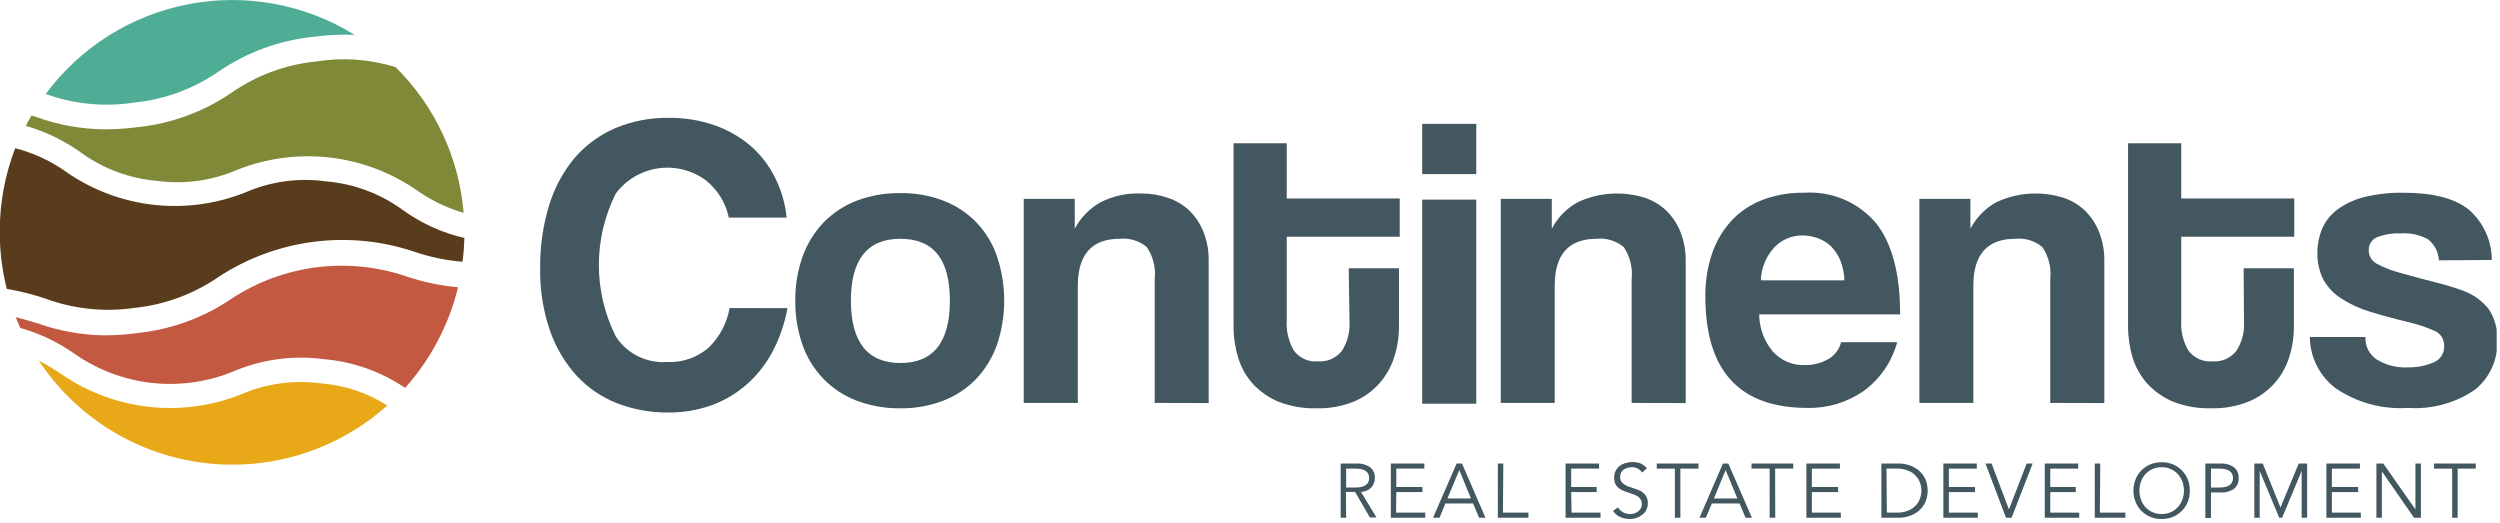 <svg width="196" height="41" viewBox="0 0 196 41" fill="none" xmlns="http://www.w3.org/2000/svg">
<g clip-path="url(#clip0_140_54)">
<path d="M61.74 24.16C61.526 25.326 61.142 26.455 60.6 27.51C60.092 28.482 59.415 29.356 58.6 30.09C57.792 30.811 56.856 31.374 55.84 31.75C54.735 32.153 53.566 32.353 52.39 32.34C51.023 32.355 49.666 32.111 48.39 31.62C47.185 31.15 46.102 30.415 45.22 29.47C44.29 28.443 43.576 27.239 43.12 25.93C42.579 24.354 42.319 22.695 42.35 21.03C42.326 19.36 42.562 17.697 43.05 16.1C43.462 14.739 44.142 13.474 45.05 12.38C45.92 11.373 47.008 10.576 48.23 10.05C49.556 9.494 50.982 9.219 52.42 9.24C53.666 9.224 54.904 9.427 56.08 9.84C57.122 10.211 58.085 10.774 58.92 11.5C59.705 12.201 60.344 13.051 60.8 14C61.273 14.959 61.567 15.995 61.67 17.06H57.14C56.901 15.924 56.28 14.904 55.38 14.17C54.849 13.768 54.243 13.475 53.598 13.308C52.953 13.141 52.282 13.102 51.622 13.195C50.963 13.288 50.328 13.511 49.754 13.849C49.181 14.188 48.68 14.637 48.28 15.17C47.406 16.909 46.95 18.828 46.95 20.775C46.95 22.721 47.406 24.641 48.28 26.38C48.708 27.04 49.304 27.573 50.008 27.924C50.711 28.276 51.495 28.433 52.28 28.38C53.459 28.441 54.617 28.051 55.52 27.29C56.402 26.45 56.991 25.349 57.2 24.15L61.74 24.16Z" fill="#435761"/>
<path d="M70.59 32.01C69.398 32.028 68.213 31.817 67.1 31.39C66.122 31.006 65.24 30.414 64.514 29.654C63.789 28.894 63.238 27.985 62.9 26.99C62.522 25.89 62.336 24.733 62.35 23.57C62.336 22.395 62.529 21.227 62.92 20.12C63.274 19.125 63.833 18.215 64.56 17.45C65.291 16.701 66.174 16.118 67.15 15.74C68.249 15.324 69.416 15.121 70.59 15.14C71.748 15.121 72.899 15.325 73.98 15.74C74.954 16.113 75.834 16.696 76.557 17.448C77.279 18.2 77.827 19.102 78.16 20.09C78.92 22.344 78.92 24.785 78.16 27.04C77.807 28.028 77.256 28.933 76.54 29.7C75.814 30.451 74.934 31.034 73.96 31.41C72.885 31.822 71.741 32.026 70.59 32.01ZM70.59 28.46C73.17 28.46 74.47 26.83 74.47 23.57C74.47 20.31 73.17 18.72 70.59 18.72C68.01 18.72 66.71 20.34 66.71 23.57C66.71 26.8 68.01 28.46 70.59 28.46Z" fill="#435761"/>
<path d="M90.53 31.59V21.88C90.627 20.996 90.408 20.107 89.91 19.37C89.617 19.126 89.279 18.943 88.915 18.832C88.551 18.72 88.169 18.682 87.79 18.72C85.603 18.72 84.507 19.947 84.5 22.4V31.59H80.26V15.59H84.26V17.93C84.718 17.067 85.411 16.352 86.26 15.87C87.245 15.365 88.344 15.124 89.45 15.17C90.171 15.162 90.888 15.277 91.57 15.51C92.195 15.72 92.768 16.061 93.25 16.51C93.728 16.99 94.106 17.561 94.36 18.19C94.641 18.923 94.777 19.705 94.76 20.49V31.6L90.53 31.59Z" fill="#435761"/>
<path d="M105.74 21.03H109.68V25.59C109.682 26.415 109.554 27.235 109.3 28.02C109.057 28.777 108.658 29.475 108.13 30.07C107.578 30.687 106.894 31.172 106.13 31.49C105.206 31.86 104.215 32.037 103.22 32.01C102.195 32.039 101.175 31.862 100.22 31.49C99.462 31.17 98.78 30.692 98.22 30.09C97.691 29.499 97.298 28.799 97.07 28.04C96.828 27.236 96.706 26.4 96.71 25.56V11.23H100.88V15.56H109.74V18.56H100.88V25.14C100.831 25.966 101.03 26.788 101.45 27.5C101.666 27.786 101.951 28.012 102.278 28.157C102.605 28.302 102.964 28.361 103.32 28.33C103.677 28.358 104.035 28.298 104.363 28.155C104.69 28.012 104.978 27.79 105.2 27.51C105.641 26.824 105.851 26.014 105.8 25.2L105.74 21.03Z" fill="#435761"/>
<path d="M111.5 13.65V9.71H115.74V13.65H111.5ZM111.5 31.65V15.65H115.74V31.65H111.5Z" fill="#435761"/>
<path d="M127.92 31.59V21.88C128.017 20.996 127.798 20.107 127.3 19.37C127.008 19.126 126.669 18.943 126.305 18.831C125.941 18.719 125.559 18.682 125.18 18.72C122.987 18.72 121.89 19.947 121.89 22.4V31.59H117.66V15.59H121.66V17.93C122.114 17.065 122.809 16.349 123.66 15.87C125.321 15.082 127.218 14.954 128.97 15.51C129.593 15.717 130.163 16.059 130.64 16.51C131.122 16.988 131.499 17.559 131.75 18.19C132.035 18.923 132.174 19.704 132.16 20.49V31.6L127.92 31.59Z" fill="#435761"/>
<path d="M137.92 24.65C137.929 25.71 138.304 26.734 138.98 27.55C139.295 27.903 139.684 28.183 140.12 28.368C140.555 28.553 141.027 28.639 141.5 28.62C142.145 28.637 142.782 28.474 143.34 28.15C143.588 28.01 143.804 27.82 143.976 27.593C144.148 27.366 144.272 27.106 144.34 26.83H148.74C148.326 28.358 147.406 29.702 146.13 30.64C144.834 31.548 143.282 32.018 141.7 31.98C136.367 31.98 133.7 29.07 133.7 23.25C133.683 22.109 133.859 20.973 134.22 19.89C134.54 18.938 135.054 18.063 135.73 17.32C136.403 16.594 137.235 16.033 138.16 15.68C139.21 15.282 140.327 15.089 141.45 15.11C142.507 15.039 143.565 15.217 144.541 15.628C145.517 16.04 146.383 16.674 147.07 17.48C148.337 19.067 148.97 21.456 148.97 24.65H137.92ZM144.6 21.98C144.588 21.449 144.483 20.924 144.29 20.43C144.119 20.017 143.872 19.64 143.56 19.32C143.259 19.033 142.901 18.811 142.51 18.67C142.125 18.531 141.719 18.46 141.31 18.46C140.899 18.456 140.492 18.537 140.113 18.697C139.735 18.857 139.393 19.093 139.11 19.39C138.456 20.097 138.08 21.017 138.05 21.98H144.6Z" fill="#435761"/>
<path d="M160.74 31.59V21.88C160.837 20.996 160.618 20.107 160.12 19.37C159.828 19.126 159.49 18.943 159.126 18.831C158.762 18.719 158.379 18.682 158 18.72C155.807 18.72 154.71 19.947 154.71 22.4V31.59H150.48V15.59H154.48V17.93C154.934 17.065 155.629 16.349 156.48 15.87C158.141 15.082 160.038 14.954 161.79 15.51C162.413 15.717 162.983 16.059 163.46 16.51C163.942 16.988 164.319 17.559 164.57 18.19C164.855 18.923 164.994 19.704 164.98 20.49V31.6L160.74 31.59Z" fill="#435761"/>
<path d="M175.9 21.03H179.84V25.59C179.845 26.414 179.721 27.235 179.47 28.02C179.226 28.797 178.814 29.511 178.262 30.111C177.711 30.711 177.034 31.182 176.28 31.49C175.352 31.859 174.358 32.035 173.36 32.01C172.335 32.038 171.315 31.861 170.36 31.49C169.601 31.171 168.92 30.693 168.36 30.09C167.827 29.5 167.431 28.8 167.2 28.04C166.957 27.236 166.836 26.4 166.84 25.56V11.23H171.01V15.56H179.87V18.56H171.01V25.14C170.961 25.966 171.159 26.788 171.58 27.5C171.798 27.786 172.085 28.012 172.413 28.157C172.742 28.302 173.102 28.361 173.46 28.33C173.815 28.358 174.172 28.298 174.498 28.155C174.824 28.012 175.11 27.79 175.33 27.51C175.771 26.824 175.981 26.014 175.93 25.2L175.9 21.03Z" fill="#435761"/>
<path d="M191.21 20.41C191.193 20.093 191.11 19.783 190.965 19.501C190.82 19.218 190.617 18.969 190.37 18.77C189.715 18.407 188.967 18.243 188.22 18.3C187.586 18.269 186.952 18.371 186.36 18.6C186.163 18.681 185.995 18.82 185.879 18.999C185.763 19.177 185.704 19.387 185.71 19.6C185.703 19.825 185.761 20.047 185.876 20.24C185.991 20.433 186.159 20.589 186.36 20.69C186.978 21.015 187.633 21.263 188.31 21.43C189.23 21.69 190.09 21.92 190.92 22.13C191.66 22.305 192.388 22.525 193.1 22.79C193.883 23.073 194.574 23.564 195.1 24.21C195.589 24.934 195.828 25.798 195.78 26.67C195.817 27.417 195.675 28.161 195.365 28.841C195.056 29.522 194.587 30.118 194 30.58C192.465 31.615 190.627 32.108 188.78 31.98C186.762 32.114 184.758 31.565 183.09 30.42C182.474 29.95 181.974 29.345 181.627 28.651C181.281 27.958 181.097 27.195 181.09 26.42H185.45C185.433 26.764 185.504 27.107 185.659 27.416C185.813 27.724 186.044 27.987 186.33 28.18C187.061 28.631 187.913 28.847 188.77 28.8C189.456 28.816 190.138 28.686 190.77 28.42C191.029 28.325 191.252 28.149 191.404 27.919C191.557 27.689 191.633 27.416 191.62 27.14C191.633 26.883 191.566 26.629 191.428 26.413C191.29 26.196 191.088 26.027 190.85 25.93C190.267 25.668 189.661 25.46 189.04 25.31C187.7 24.99 186.61 24.69 185.79 24.43C185.054 24.213 184.351 23.897 183.7 23.49C183.032 23.105 182.485 22.54 182.12 21.86C181.824 21.235 181.674 20.551 181.68 19.86C181.677 19.213 181.799 18.571 182.04 17.97C182.291 17.373 182.694 16.852 183.21 16.46C183.838 15.993 184.552 15.653 185.31 15.46C186.331 15.21 187.379 15.092 188.43 15.11C190.75 15.11 192.46 15.553 193.56 16.44C194.123 16.931 194.574 17.537 194.884 18.216C195.195 18.895 195.357 19.633 195.36 20.38L191.21 20.41Z" fill="#435761"/>
<path d="M10.54 8.04C12.914 7.799 15.189 6.96 17.15 5.6C19.351 4.099 21.89 3.168 24.54 2.89C25.62 2.744 26.711 2.691 27.8 2.73C23.917 0.325 19.271 -0.533 14.785 0.326C10.299 1.186 6.299 3.7 3.58 7.37C5.808 8.172 8.201 8.402 10.54 8.04Z" fill="#50AD95"/>
<path d="M12.3 14.18C14.443 14.471 16.625 14.17 18.61 13.31C20.893 12.404 23.363 12.072 25.805 12.344C28.246 12.616 30.582 13.484 32.61 14.87C33.745 15.682 35.01 16.298 36.35 16.69C35.992 12.364 34.098 8.31 31.01 5.26C28.998 4.636 26.87 4.485 24.79 4.82C22.416 5.056 20.142 5.892 18.18 7.25C15.979 8.76 13.435 9.695 10.78 9.97C9.938 10.08 9.089 10.137 8.24 10.14C6.437 10.127 4.649 9.813 2.95 9.21L2.47 9.06C2.31 9.32 2.16 9.6 2.02 9.87C3.565 10.311 5.023 11.014 6.33 11.95C8.08 13.223 10.144 13.994 12.3 14.18Z" fill="#808938"/>
<path d="M10.54 24.14C12.913 23.894 15.186 23.055 17.15 21.7C19.376 20.245 21.901 19.31 24.537 18.964C27.173 18.618 29.854 18.869 32.38 19.7C33.633 20.138 34.937 20.414 36.26 20.52C36.34 19.913 36.39 19.293 36.41 18.66C34.662 18.254 33.013 17.503 31.56 16.45C29.802 15.172 27.726 14.4 25.56 14.22C23.418 13.92 21.234 14.217 19.25 15.08C16.969 15.994 14.497 16.33 12.054 16.058C9.612 15.785 7.274 14.914 5.25 13.52C4.028 12.637 2.651 11.993 1.19 11.62C0.389 13.707 -0.021 15.924 -0.02 18.16C-0.021 19.674 0.163 21.181 0.53 22.65C1.548 22.821 2.551 23.072 3.53 23.4C5.768 24.23 8.178 24.485 10.54 24.14Z" fill="#593C1B"/>
<path d="M18.87 30.93C16.587 31.836 14.117 32.167 11.675 31.895C9.234 31.623 6.898 30.756 4.87 29.37C4.282 28.968 3.671 28.6 3.04 28.27C4.482 30.45 6.376 32.294 8.594 33.676C10.813 35.059 13.302 35.947 15.895 36.281C18.487 36.615 21.121 36.386 23.617 35.612C26.113 34.837 28.413 33.533 30.36 31.79C28.805 30.797 27.029 30.203 25.19 30.06C23.043 29.765 20.857 30.066 18.87 30.93Z" fill="#E9A818"/>
<path d="M31.8 21.65C29.545 20.893 27.148 20.657 24.789 20.96C22.43 21.263 20.17 22.098 18.18 23.4C15.976 24.903 13.433 25.834 10.78 26.11C9.938 26.228 9.09 26.288 8.24 26.29C6.436 26.274 4.648 25.957 2.95 25.35C2.38 25.18 1.83 25.01 1.23 24.86C1.35 25.15 1.46 25.43 1.59 25.71C3.142 26.149 4.607 26.852 5.92 27.79C7.695 29.014 9.745 29.78 11.888 30.019C14.03 30.258 16.199 29.963 18.2 29.16C20.464 28.177 22.954 27.831 25.4 28.16C27.678 28.352 29.868 29.127 31.76 30.41C33.774 28.163 35.2 25.453 35.91 22.52C34.51 22.395 33.13 22.103 31.8 21.65Z" fill="#C45941"/>
<path d="M105.54 40.59H105.11V36.34H106.41C106.766 36.326 107.117 36.428 107.41 36.63C107.538 36.73 107.639 36.86 107.705 37.008C107.771 37.156 107.8 37.318 107.79 37.48C107.794 37.753 107.694 38.018 107.51 38.22C107.293 38.434 107.004 38.558 106.7 38.57L107.92 40.57H107.4L106.24 38.57H105.52L105.54 40.59ZM105.54 38.22H106.3C106.465 38.224 106.63 38.203 106.79 38.16C106.907 38.131 107.017 38.077 107.11 38C107.187 37.938 107.248 37.859 107.29 37.77C107.356 37.582 107.356 37.378 107.29 37.19C107.251 37.099 107.189 37.02 107.11 36.96C107.019 36.879 106.909 36.824 106.79 36.8C106.63 36.757 106.465 36.736 106.3 36.74H105.54V38.22Z" fill="#435761"/>
<path d="M109.45 40.19H111.74V40.59H109.04V36.34H111.67V36.74H109.47V38.18H111.52V38.58H109.47L109.45 40.19Z" fill="#435761"/>
<path d="M112.86 40.59H112.35L114.2 36.34H114.62L116.46 40.59H115.96L115.49 39.47H113.32L112.86 40.59ZM113.48 39.08H115.32L114.41 36.85L113.48 39.08Z" fill="#435761"/>
<path d="M117.83 40.19H119.83V40.59H117.43V36.34H117.86L117.83 40.19Z" fill="#435761"/>
<path d="M123.21 40.19H125.48V40.59H122.74V36.34H125.37V36.74H123.18V38.18H125.18V38.58H123.18L123.21 40.19Z" fill="#435761"/>
<path d="M128.74 37.05C128.652 36.915 128.529 36.805 128.386 36.731C128.242 36.657 128.081 36.623 127.92 36.63C127.808 36.632 127.697 36.649 127.59 36.68C127.487 36.708 127.389 36.751 127.3 36.81C127.22 36.88 127.149 36.961 127.09 37.05C127.04 37.16 127.016 37.279 127.02 37.4C127.014 37.48 127.025 37.561 127.053 37.637C127.08 37.713 127.124 37.782 127.18 37.84C127.295 37.954 127.431 38.046 127.58 38.11L128.1 38.29C128.285 38.337 128.463 38.408 128.63 38.5C128.788 38.59 128.924 38.712 129.03 38.86C129.148 39.041 129.204 39.255 129.19 39.47C129.193 39.647 129.152 39.822 129.07 39.98C128.996 40.136 128.882 40.271 128.74 40.37C128.606 40.471 128.458 40.552 128.3 40.61C128.138 40.66 127.97 40.687 127.8 40.69C127.547 40.691 127.296 40.643 127.06 40.55C126.816 40.449 126.608 40.278 126.46 40.06L126.85 39.78C126.946 39.937 127.08 40.068 127.24 40.16C127.418 40.256 127.618 40.304 127.82 40.3C127.928 40.297 128.036 40.281 128.14 40.25C128.242 40.212 128.34 40.162 128.43 40.1C128.513 40.029 128.584 39.944 128.64 39.85C128.699 39.75 128.727 39.636 128.72 39.52C128.725 39.394 128.694 39.269 128.63 39.16C128.569 39.06 128.487 38.975 128.39 38.91C128.279 38.845 128.162 38.791 128.04 38.75L127.64 38.61C127.502 38.572 127.369 38.522 127.24 38.46C127.112 38.412 126.993 38.341 126.89 38.25C126.783 38.164 126.698 38.054 126.64 37.93C126.575 37.775 126.544 37.608 126.55 37.44C126.546 37.256 126.587 37.074 126.67 36.91C126.74 36.76 126.847 36.629 126.98 36.53C127.111 36.429 127.261 36.355 127.42 36.31C127.794 36.192 128.196 36.192 128.57 36.31C128.782 36.398 128.971 36.535 129.12 36.71L128.74 37.05Z" fill="#435761"/>
<path d="M131.74 40.59H131.31V36.74H129.89V36.34H133.16V36.74H131.74V40.59Z" fill="#435761"/>
<path d="M133.74 40.59H133.24L135.08 36.34H135.5L137.35 40.59H136.85L136.38 39.47H134.21L133.74 40.59ZM134.37 39.08H136.21L135.29 36.85L134.37 39.08Z" fill="#435761"/>
<path d="M139.18 40.59H138.74V36.74H137.32V36.34H140.59V36.74H139.17L139.18 40.59Z" fill="#435761"/>
<path d="M142.05 40.19H144.32V40.59H141.62V36.34H144.25V36.74H142.05V38.18H144.11V38.58H142.05V40.19Z" fill="#435761"/>
<path d="M147.5 36.34H148.91C149.179 36.343 149.446 36.391 149.7 36.48C149.961 36.566 150.205 36.698 150.42 36.87C150.635 37.057 150.812 37.285 150.94 37.54C151.065 37.832 151.13 38.147 151.13 38.465C151.13 38.783 151.065 39.098 150.94 39.39C150.812 39.645 150.635 39.873 150.42 40.06C150.205 40.232 149.961 40.364 149.7 40.45C149.446 40.539 149.179 40.586 148.91 40.59H147.5V36.34ZM147.93 40.19H148.74C149.027 40.196 149.313 40.145 149.58 40.04C149.805 39.958 150.007 39.825 150.17 39.65C150.328 39.497 150.448 39.308 150.52 39.1C150.68 38.692 150.68 38.238 150.52 37.83C150.448 37.621 150.328 37.433 150.17 37.28C150.007 37.105 149.805 36.972 149.58 36.89C149.313 36.785 149.027 36.734 148.74 36.74H147.9L147.93 40.19Z" fill="#435761"/>
<path d="M152.79 40.19H155.06V40.59H152.36V36.34H154.98V36.74H152.79V38.18H154.84V38.58H152.79V40.19Z" fill="#435761"/>
<path d="M157.5 39.94L158.89 36.34H159.36L157.71 40.59H157.27L155.66 36.34H156.14L157.5 39.94Z" fill="#435761"/>
<path d="M160.74 40.19H163.01V40.59H160.31V36.34H162.93V36.74H160.74V38.18H162.74V38.58H160.74V40.19Z" fill="#435761"/>
<path d="M164.63 40.19H166.63V40.59H164.23V36.34H164.66L164.63 40.19Z" fill="#435761"/>
<path d="M171.68 38.46C171.686 38.768 171.632 39.073 171.52 39.36C171.298 39.888 170.878 40.308 170.35 40.53C170.07 40.64 169.771 40.695 169.47 40.69C169.172 40.695 168.877 40.64 168.6 40.53C168.336 40.419 168.096 40.259 167.89 40.06C167.694 39.858 167.538 39.62 167.43 39.36C167.203 38.785 167.203 38.145 167.43 37.57C167.538 37.31 167.694 37.072 167.89 36.87C168.096 36.671 168.336 36.511 168.6 36.4C168.877 36.29 169.172 36.235 169.47 36.24C169.771 36.235 170.07 36.289 170.35 36.4C170.878 36.622 171.298 37.042 171.52 37.57C171.631 37.853 171.685 38.156 171.68 38.46ZM171.22 38.46C171.221 38.225 171.18 37.991 171.1 37.77C171.021 37.553 170.903 37.353 170.75 37.18C170.595 37.012 170.408 36.876 170.2 36.78C169.971 36.676 169.722 36.625 169.47 36.63C169.219 36.626 168.97 36.677 168.74 36.78C168.534 36.878 168.347 37.014 168.19 37.18C168.041 37.353 167.925 37.554 167.85 37.77C167.69 38.219 167.69 38.711 167.85 39.16C167.925 39.376 168.041 39.577 168.19 39.75C168.347 39.916 168.534 40.052 168.74 40.15C168.97 40.252 169.219 40.303 169.47 40.3C169.722 40.304 169.971 40.253 170.2 40.15C170.408 40.054 170.595 39.919 170.75 39.75C170.903 39.577 171.021 39.377 171.1 39.16C171.182 38.936 171.222 38.699 171.22 38.46Z" fill="#435761"/>
<path d="M172.9 36.34H174.14C174.496 36.326 174.847 36.428 175.14 36.63C175.266 36.731 175.365 36.861 175.429 37.01C175.494 37.158 175.521 37.319 175.51 37.48C175.521 37.641 175.494 37.802 175.429 37.95C175.365 38.099 175.266 38.229 175.14 38.33C174.845 38.528 174.495 38.627 174.14 38.61H173.34V40.61H172.9V36.34ZM173.34 38.22H174.03C174.195 38.224 174.36 38.203 174.52 38.16C174.636 38.129 174.745 38.075 174.84 38C174.917 37.94 174.975 37.861 175.01 37.77C175.05 37.678 175.07 37.58 175.07 37.48C175.07 37.38 175.05 37.282 175.01 37.19C174.978 37.098 174.919 37.018 174.84 36.96C174.748 36.881 174.638 36.826 174.52 36.8C174.36 36.757 174.195 36.736 174.03 36.74H173.34V38.22Z" fill="#435761"/>
<path d="M178.79 39.79L180.22 36.34H180.88V40.59H180.45V36.92L178.92 40.59H178.69L177.16 36.92V40.59H176.74V36.34H177.4L178.79 39.79Z" fill="#435761"/>
<path d="M182.82 40.19H185.09V40.59H182.39V36.34H185.02V36.74H182.82V38.18H184.88V38.58H182.82V40.19Z" fill="#435761"/>
<path d="M189.37 39.94V36.34H189.8V40.59H189.26L186.74 36.96V40.59H186.31V36.34H186.85L189.37 39.94Z" fill="#435761"/>
<path d="M192.68 40.59H192.25V36.74H190.83V36.34H194.1V36.74H192.68V40.59Z" fill="#435761"/>
</g>
<defs>
<clipPath id="clip0_140_54">
<rect width="195.74" height="40.69" fill="white"/>
</clipPath>
</defs>
</svg>
